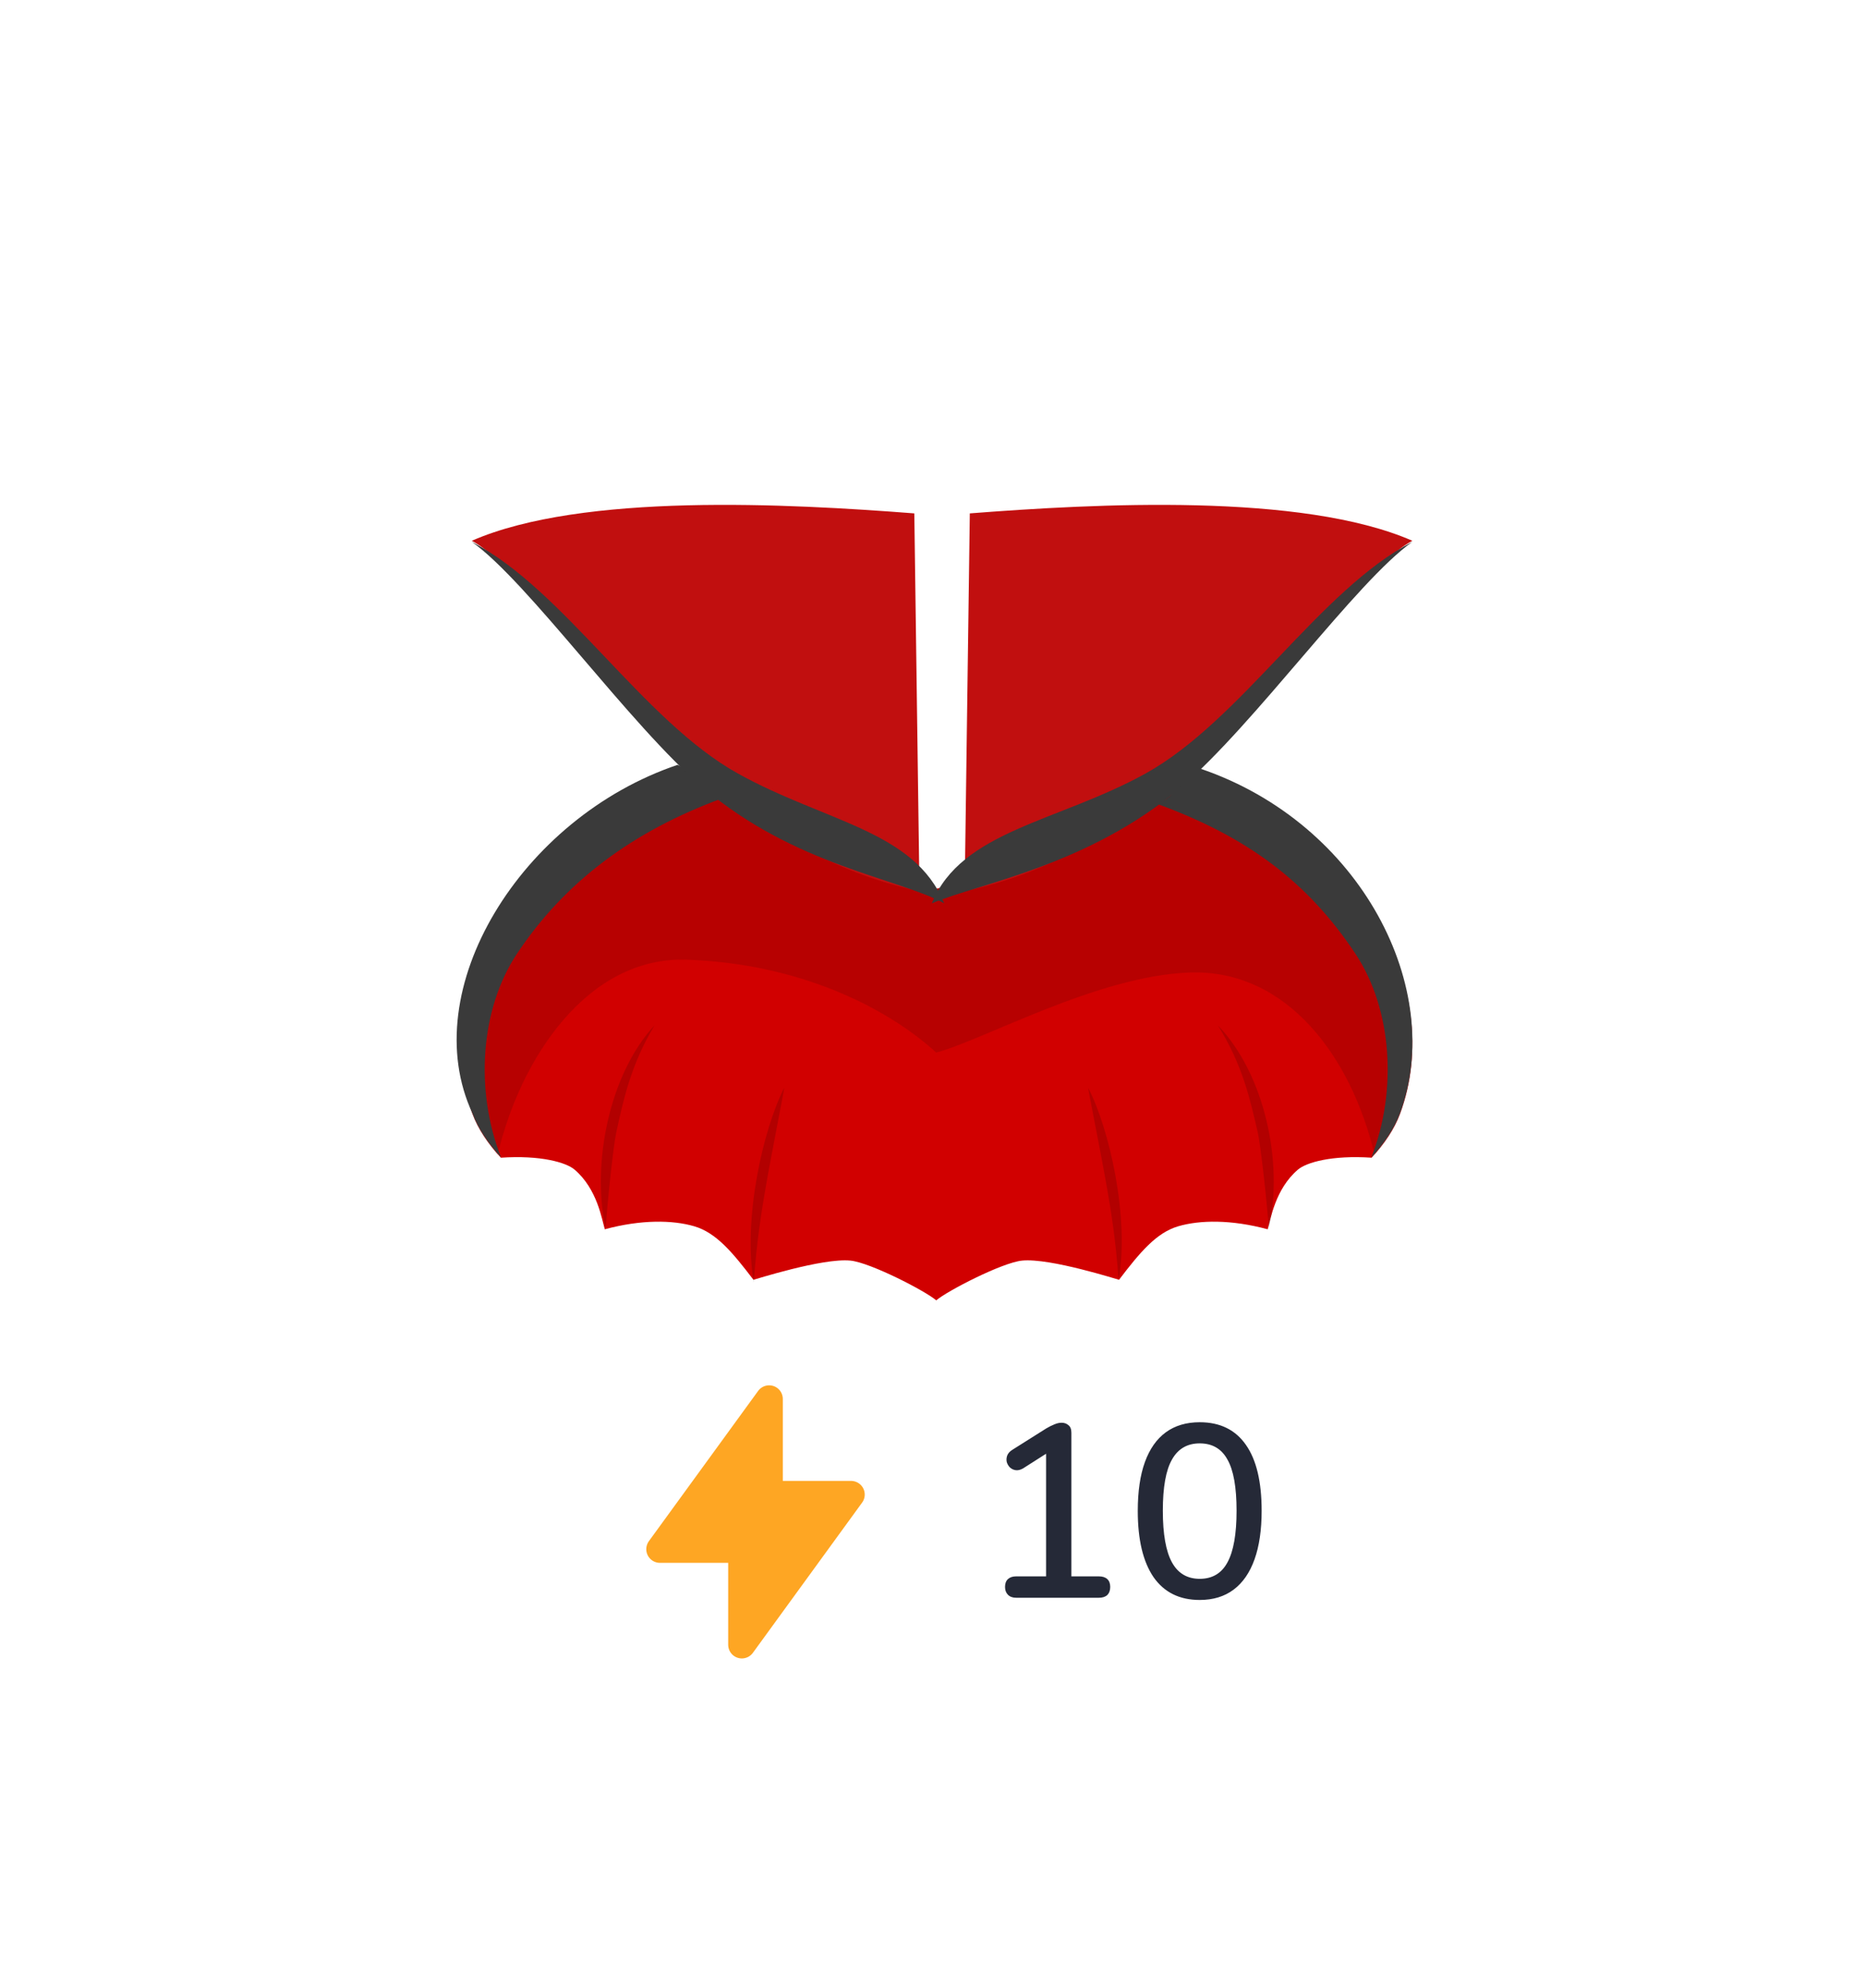 <svg width="123" height="131" viewBox="0 0 123 131" fill="none" xmlns="http://www.w3.org/2000/svg">
<g filter="url(#filter0_ddd_3596_4548)">
<rect x="11.2" y="6" width="100.8" height="108" rx="7.2" fill="white" shape-rendering="crispEdges"/>
<path d="M79.469 44.625C73.612 47.369 65.091 51.432 61.714 52.279C58.338 51.432 51.058 47.873 43.883 44.625C33.736 48.509 28.114 58.939 31.144 67.107C31.517 68.112 32.171 69.076 33.014 69.999C35.637 69.822 37.318 70.31 37.873 70.784C39.377 72.066 39.675 74.083 39.866 74.716C42.279 74.065 44.343 74.103 45.762 74.518C47.214 74.942 48.298 76.252 49.664 78.044C49.695 78.051 54.211 76.592 56.059 76.78C57.384 76.915 61.005 78.787 61.714 79.4C62.424 78.787 66.044 76.915 67.369 76.78C69.218 76.592 73.733 78.051 73.763 78.044C75.129 76.252 76.214 74.942 77.666 74.518C79.084 74.103 81.148 74.065 83.561 74.716C83.753 74.083 84.05 72.066 85.555 70.784C86.111 70.31 87.791 69.822 90.413 69.999C91.256 69.076 91.911 68.112 92.284 67.107C95.315 58.939 89.616 48.509 79.469 44.625Z" fill="#D10000"/>
<path opacity="0.16" d="M79.468 44.625C73.612 47.374 65.091 51.446 61.714 52.294C58.338 51.446 51.058 47.88 43.883 44.625C33.736 48.517 28.114 58.968 31.144 67.152C31.484 68.071 32.067 68.954 32.805 69.804C34.297 63.423 38.751 56.744 45.221 56.949C52.611 57.184 58.426 60.066 61.713 63.071C64.882 62.223 72.307 58.03 78.374 57.795C84.855 57.544 89.102 63.412 90.608 69.822C91.353 68.966 91.941 68.078 92.284 67.152C95.314 58.968 89.615 48.517 79.468 44.625Z" fill="#2C0B07"/>
<path d="M89.354 56.571C86.181 51.785 82.18 48.841 76.306 46.691C77.696 46.054 77.735 45.003 79.148 44.367C89.739 47.983 95.314 58.922 92.275 67.08C91.901 68.084 91.245 69.047 90.4 69.969C92.12 65.573 91.766 60.209 89.354 56.571Z" fill="#3A3A3A"/>
<path d="M34.067 56.571C37.241 51.785 41.758 48.453 47.632 46.304C46.243 45.666 46.074 44.745 44.662 44.108C34.329 47.596 27.354 58.962 31.146 67.08C31.521 68.084 32.177 69.047 33.022 69.969C31.301 65.574 31.655 60.209 34.067 56.571Z" fill="#3A3A3A"/>
<path opacity="0.15" d="M83.632 74.685C83.546 73.204 83.106 69.2 82.904 68.324C82.426 66.254 81.931 63.914 80.277 61.276C83.331 64.442 84.625 70.274 83.632 74.685Z" fill="black"/>
<path opacity="0.15" d="M73.733 78.074C73.556 75.368 73.165 73.118 72.986 72.085C72.568 69.669 71.678 65.298 71.733 65.403C73.119 68.083 74.469 73.962 73.733 78.074Z" fill="black"/>
<path opacity="0.15" d="M39.924 74.685C40.007 73.205 40.429 69.2 40.623 68.323C41.082 66.254 41.557 63.914 43.144 61.276C40.212 64.442 38.97 70.274 39.924 74.685Z" fill="black"/>
<path opacity="0.15" d="M49.688 78.221C49.866 75.484 50.257 73.207 50.435 72.162C50.853 69.718 51.743 65.297 51.688 65.403C50.302 68.115 48.953 74.062 49.688 78.221Z" fill="black"/>
<path d="M63.927 27.535C72.203 26.895 85.804 26.157 93.097 29.339C87.872 32.183 79.049 49.281 63.587 52.423L63.927 27.535Z" fill="#C10F0F"/>
<path d="M60.268 27.535C51.992 26.895 38.392 26.157 31.1 29.339C36.325 32.183 45.148 49.281 60.609 52.423L60.268 27.535Z" fill="#C10F0F"/>
<path d="M61.421 53.235C63.37 48.439 69.763 47.866 75.53 44.667C81.808 41.185 86.996 32.565 93.097 29.411C89.401 32.01 82.665 41.494 77.827 45.599C71.76 50.746 64.561 51.91 61.421 53.235Z" fill="#3A3A3A"/>
<path d="M62.234 53.235C60.288 48.437 54.391 47.876 48.635 44.676C42.369 41.192 37.19 32.567 31.1 29.411C34.789 32.011 41.512 41.501 46.342 45.608C52.396 50.758 59.313 51.6 62.234 53.235Z" fill="#3A3A3A"/>
<path d="M50.7 85.9V92.2H56.1L48.9 102.1V95.8H43.5L50.7 85.9Z" fill="#FEA623" stroke="#FEA623" stroke-width="1.8" stroke-linecap="round" stroke-linejoin="round"/>
<path d="M66.977 99C66.75 99 66.572 98.935 66.442 98.806C66.313 98.676 66.248 98.503 66.248 98.287C66.248 98.06 66.313 97.888 66.442 97.769C66.572 97.65 66.75 97.591 66.977 97.591H68.954V88.972H69.796L67.431 90.479C67.258 90.576 67.096 90.614 66.945 90.592C66.804 90.571 66.68 90.511 66.572 90.414C66.475 90.317 66.405 90.198 66.362 90.058C66.329 89.917 66.34 89.771 66.394 89.62C66.459 89.469 66.572 89.345 66.734 89.248L68.97 87.838C69.153 87.73 69.326 87.644 69.488 87.579C69.661 87.503 69.823 87.466 69.974 87.466C70.158 87.466 70.309 87.52 70.428 87.628C70.557 87.725 70.622 87.892 70.622 88.13V97.591H72.436C72.674 97.591 72.858 97.65 72.987 97.769C73.117 97.888 73.182 98.06 73.182 98.287C73.182 98.514 73.117 98.692 72.987 98.822C72.858 98.941 72.674 99 72.436 99H66.977ZM79.08 99.146C77.752 99.146 76.737 98.644 76.035 97.639C75.344 96.624 74.998 95.171 74.998 93.281C74.998 91.996 75.154 90.922 75.468 90.058C75.781 89.194 76.24 88.54 76.845 88.097C77.45 87.655 78.195 87.433 79.08 87.433C80.419 87.433 81.435 87.93 82.126 88.924C82.817 89.906 83.163 91.354 83.163 93.265C83.163 94.529 83.006 95.598 82.693 96.473C82.38 97.348 81.921 98.012 81.316 98.465C80.711 98.919 79.966 99.146 79.08 99.146ZM79.08 97.753C79.912 97.753 80.522 97.391 80.911 96.667C81.311 95.933 81.51 94.799 81.51 93.265C81.51 91.721 81.311 90.598 80.911 89.896C80.522 89.183 79.912 88.826 79.08 88.826C78.26 88.826 77.649 89.183 77.25 89.896C76.85 90.598 76.65 91.721 76.65 93.265C76.65 94.799 76.85 95.933 77.25 96.667C77.649 97.391 78.26 97.753 79.08 97.753Z" fill="#252937"/>
</g>
<defs>
<filter id="filter0_ddd_3596_4548" x="0.4" y="0.6" width="122.4" height="129.6" filterUnits="userSpaceOnUse" color-interpolation-filters="sRGB">
<feFlood flood-opacity="0" result="BackgroundImageFix"/>
<feColorMatrix in="SourceAlpha" type="matrix" values="0 0 0 0 0 0 0 0 0 0 0 0 0 0 0 0 0 0 127 0" result="hardAlpha"/>
<feOffset dy="5.4"/>
<feGaussianBlur stdDeviation="5.4"/>
<feComposite in2="hardAlpha" operator="out"/>
<feColorMatrix type="matrix" values="0 0 0 0 0.307 0 0 0 0 0.16 0 0 0 0 0.077 0 0 0 0.06 0"/>
<feBlend mode="normal" in2="BackgroundImageFix" result="effect1_dropShadow_3596_4548"/>
<feColorMatrix in="SourceAlpha" type="matrix" values="0 0 0 0 0 0 0 0 0 0 0 0 0 0 0 0 0 0 127 0" result="hardAlpha"/>
<feOffset dy="-0.9"/>
<feGaussianBlur stdDeviation="0.9"/>
<feComposite in2="hardAlpha" operator="out"/>
<feColorMatrix type="matrix" values="0 0 0 0 0.306 0 0 0 0 0.161 0 0 0 0 0.078 0 0 0 0.04 0"/>
<feBlend mode="normal" in2="effect1_dropShadow_3596_4548" result="effect2_dropShadow_3596_4548"/>
<feColorMatrix in="SourceAlpha" type="matrix" values="0 0 0 0 0 0 0 0 0 0 0 0 0 0 0 0 0 0 127 0" result="hardAlpha"/>
<feOffset dy="1.8"/>
<feGaussianBlur stdDeviation="1.8"/>
<feComposite in2="hardAlpha" operator="out"/>
<feColorMatrix type="matrix" values="0 0 0 0 0.458 0 0 0 0 0.169 0 0 0 0 0.002 0 0 0 0.06 0"/>
<feBlend mode="normal" in2="effect2_dropShadow_3596_4548" result="effect3_dropShadow_3596_4548"/>
<feBlend mode="normal" in="SourceGraphic" in2="effect3_dropShadow_3596_4548" result="shape"/>
</filter>
</defs>
</svg>

